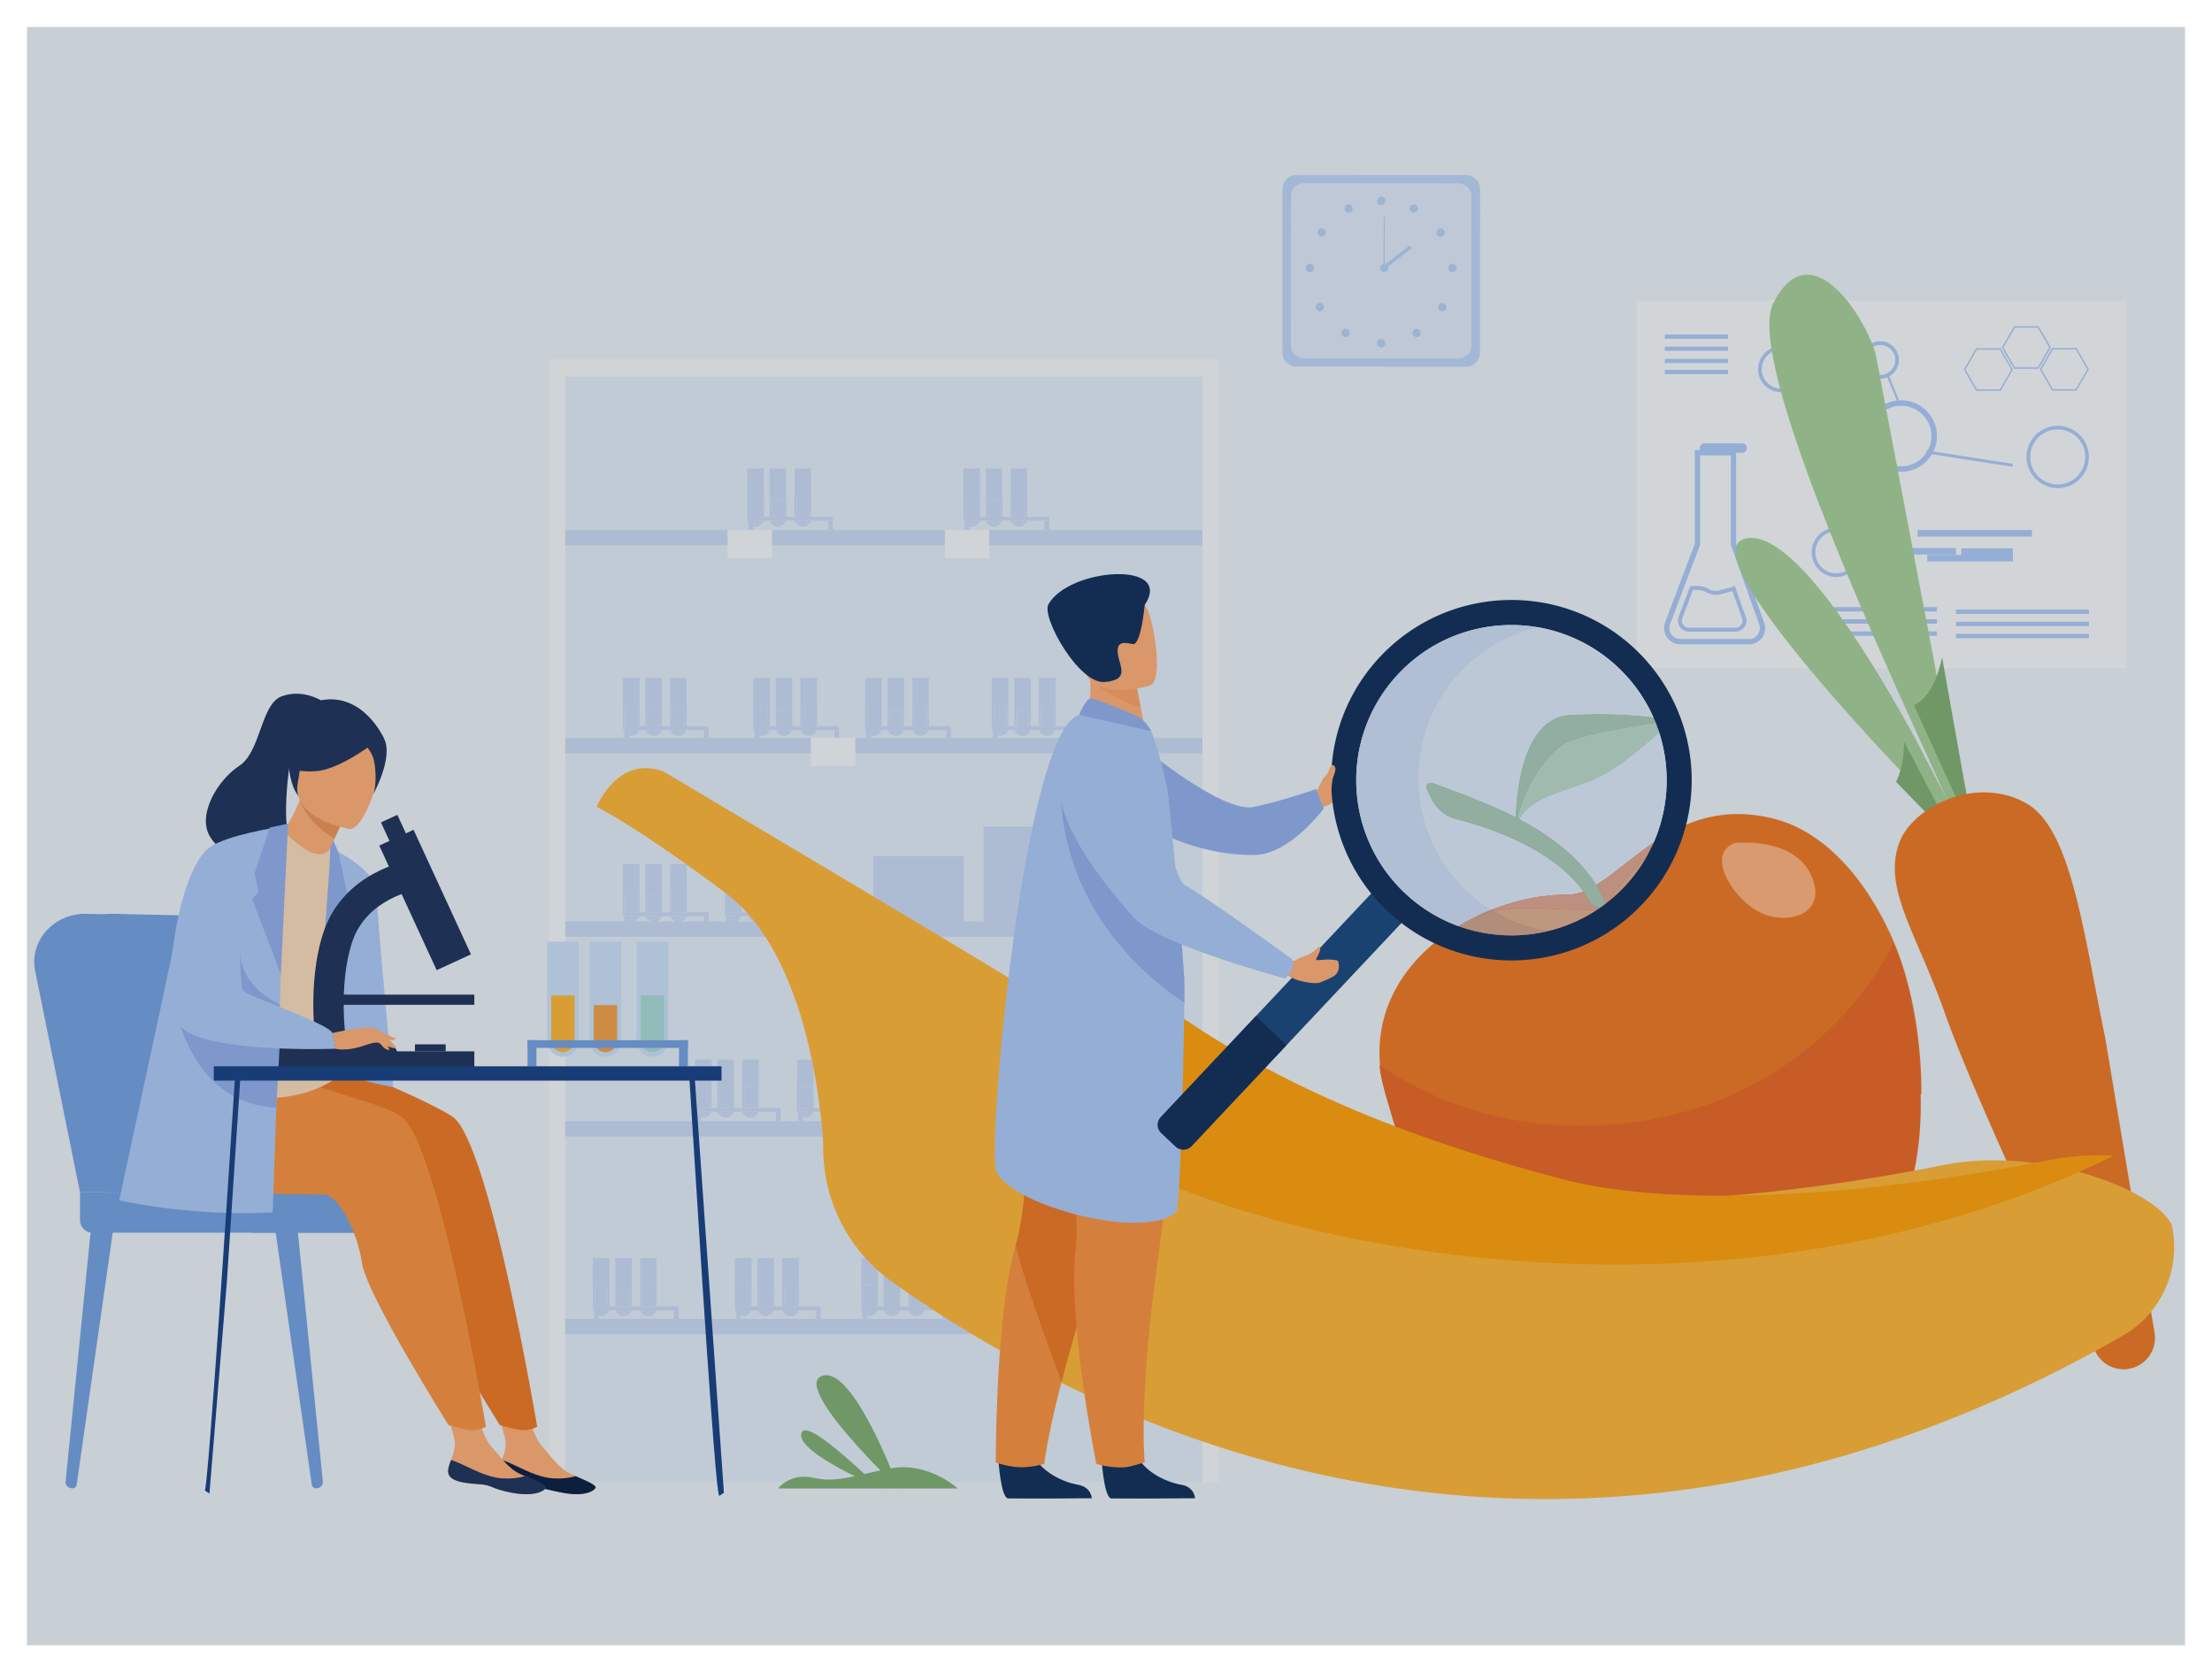 <svg xmlns="http://www.w3.org/2000/svg" xmlns:xlink="http://www.w3.org/1999/xlink" width="820" height="620" viewBox="0 0 216.958 164.042" xmlns:v="https://vecta.io/nano"><style><![CDATA[.B{fill:#ffb27d}.C{fill:#95b3ef}.D{fill:#afcdfb}.E{fill:#82b378}.F{fill:#163560}.G{fill:#233862}.H{fill:#ed7d2b}.I{fill:#f99746}.J{fill:#cde3fd}]]></style><path d="M2.646 2.646h211.667v158.75H2.646z" fill="#ebf3fa"/><g transform="matrix(1.143 0 0 1.143 348.732 -118.781)"><path d="M-122.591 161.257h-42.095v-31.548h42.095v31.548" fill="#f7fafd"/><g class="D"><path d="M-159.216 143.004v7.672l-2.578 6.824c-.109.29-.07.603.105.858a.92.92 0 0 0 .766.402h5.902a.92.92 0 0 0 .76-.394c.176-.25.219-.56.117-.848l-2.434-6.843v-7.669zm4.195 16.21h-5.902a1.39 1.39 0 0 1-1.297-1.876l2.549-6.746v-8.044h3.549v8.046l2.406 6.769a1.37 1.37 0 0 1-1.306 1.851m-4.806-4.656l-.911 2.41c-.071.19-.047.395.069.563a.6.6 0 0 0 .501.263h3.976a.6.6 0 0 0 .574-.814l-.827-2.329-.021.005-.556.146c-.56.162-1.042.302-1.656-.054-.343-.199-.797-.217-1.149-.19zm3.636 3.577h-3.976a.95.95 0 0 1-.889-1.287l.985-2.609.106-.011c.412-.044 1.001-.04 1.46.225.486.282.846.178 1.389.021l.575-.152a.43.43 0 0 0 .115-.042l.177-.1.954 2.684a.94.94 0 0 1-.896 1.269"/><path d="M-155.594 142.776h-3.257c-.223 0-.405-.181-.405-.403s.181-.403.405-.403h3.257c.222 0 .403.181.403.403s-.181.403-.403.403m24.853 7.197h-9.806v-.562h9.806v.562m-6.52 1.536h-3.773v-.561h3.773v.561m4.89.03h-4.422v-.561h4.422v.561m0 .567h-7.351v-.564h7.351v.564m-9.587-13.358a2.6 2.6 0 0 0-2.595 2.596 2.6 2.6 0 0 0 2.595 2.596 2.6 2.6 0 0 0 2.595-2.596 2.6 2.6 0 0 0-2.595-2.596zm0 5.663c-1.692 0-3.069-1.376-3.069-3.068s1.377-3.068 3.069-3.068a3.07 3.07 0 0 1 3.067 3.068 3.07 3.07 0 0 1-3.067 3.068m-10.313-10.457c-.913 0-1.655.742-1.655 1.655s.742 1.655 1.655 1.655a1.66 1.66 0 0 0 1.656-1.655c0-.913-.742-1.655-1.656-1.655zm0 3.625c-1.086 0-1.97-.884-1.97-1.97s.884-1.97 1.97-1.97a1.97 1.97 0 1 1 0 3.94m8.512-4.054c-.711 0-1.291.579-1.291 1.291s.58 1.291 1.291 1.291 1.293-.579 1.293-1.291-.58-1.291-1.293-1.291zm0 2.898a1.61 1.61 0 0 1-1.606-1.607 1.61 1.61 0 0 1 1.606-1.607 1.61 1.61 0 0 1 1.607 1.607 1.61 1.61 0 0 1-1.607 1.607m15.233 4.354c-1.301 0-2.359 1.059-2.359 2.36s1.058 2.36 2.359 2.36 2.359-1.059 2.359-2.36-1.058-2.36-2.359-2.36zm0 5.035a2.68 2.68 0 0 1-2.675-2.675 2.68 2.68 0 0 1 2.675-2.675 2.68 2.68 0 0 1 2.675 2.675 2.68 2.68 0 0 1-2.675 2.675m-19 3.711c-.992 0-1.801.808-1.801 1.8s.809 1.8 1.801 1.8 1.799-.808 1.799-1.8a1.8 1.8 0 0 0-1.799-1.8zm0 3.916a2.12 2.12 0 0 1-2.115-2.115 2.12 2.12 0 0 1 2.115-2.115 2.12 2.12 0 0 1 2.115 2.115 2.12 2.12 0 0 1-2.115 2.115"/><path d="M-143.911 139.796l-6.1-3.65.13-.217 6.1 3.65-.13.217m-3.199 10.255l-.22-.122 3.329-5.984.22.122-3.329 5.984m14.701-6.07l-7.409-1.153.038-.248 7.409 1.153-.038.248"/><path d="M-142.325 138.325l-.884-2.181.173-.07.884 2.181-.173.07m3.434 19.788h-11.415v.377h11.415v-.377m0-1.044h-11.415v.377h11.415v-.377m0-1.044h-11.415v.376h11.415v-.376m13.04 2.298h-11.396v.376h11.396v-.376"/><path d="M-125.851 157.281h-11.396v.376h11.396v-.376m0-1.042h-11.396v.376h11.396v-.376m-6.348-20.793h1.964l.982-1.701-.982-1.701h-1.964l-.984 1.701zm2.036.122h-2.106l-1.054-1.823 1.054-1.823h2.106l1.052 1.823-1.052 1.823"/><path d="M-135.458 137.337h1.965l.982-1.701-.982-1.701h-1.965l-.983 1.701zm2.034.122h-2.105l-1.053-1.824 1.053-1.824h2.105l1.053 1.824-1.053 1.824m4.485-.139h1.965l.982-1.702-.982-1.702h-1.965l-.984 1.702zm2.035.122h-2.106l-1.053-1.824 1.053-1.824h2.106l1.053 1.824-1.053 1.824m-29.917-4.445h-5.421v-.362h5.421v.362m0 1.033h-5.421v-.362h5.421v.362m0 1.049h-5.421v-.36h5.421v.36m0 .952h-5.421v-.362h5.421v.362"/></g><path d="M-201.919 231.097h-54.684v-46.779h41.309v1.213h3.789v-1.213h9.586v15.824h-6.87v-.805-.332h-.4-1.483v-4.153h-1.424v4.153h-.701v-4.153h-1.424v4.153h-.5v-4.153h-1.424v4.284a.69.69 0 0 0 .108.372v.633h-13.314v-.805-.332h-.4-1.482v-4.153h-1.424v4.153h-.702v-4.153h-1.424v4.153h-.499v-4.153h-1.424v4.284c0 .137.04.265.108.372v.633h-1.511v-.805-.332h-.4-1.482v-4.153h-1.424v4.153h-.702v-4.153h-1.424v4.153h-.5v-4.153h-1.424v4.284c0 .137.04.265.108.372v.633h-11.242v1.318h54.684v15.652h-21.919v-.74-.332h-.4-1.482v-4.153h-1.424v4.153h-.702v-4.153h-1.424v4.153h-.5v-4.153h-1.424v4.284c0 .137.04.264.108.372v.569h-3.587v-.74-.332h-.4-1.482v-4.153h-1.424v4.153h-.702v-4.153h-1.424v4.153h-.5v-4.153h-1.424v4.284c0 .137.04.264.108.372v.569h-4.948v-.74-.332h-.4-1.482v-4.153h-1.424v4.153h-.702v-4.153h-1.424v4.153h-.5v-4.153h-1.424v4.284c0 .137.04.264.108.372v.569h-2.482v1.318h54.684v12.666m-22.32-13.984h-6.448v-.271a.69.69 0 0 0 .188.026h.032c.315 0 .58-.209.667-.495h.558c.086.287.352.495.667.495h.031c.315 0 .581-.209.667-.495h.761c.086.287.352.495.667.495h.032c.315 0 .58-.209.667-.495h1.512v.74m-10.836 0h-6.448v-.271a.69.69 0 0 0 .188.026h.032c.315 0 .581-.209.667-.495h.559c.086.287.352.495.667.495h.031c.315 0 .581-.209.667-.495h.761c.086.287.352.495.667.495h.032c.315 0 .58-.209.667-.495h1.512v.74m-12.197 0h-6.448v-.271a.69.69 0 0 0 .188.026h.031c.315 0 .581-.209.667-.495h.558c.086.287.352.495.667.495h.032c.315 0 .58-.209.667-.495h.761c.086.287.352.495.667.495h.032c.315 0 .58-.209.667-.495h1.512v.74m38.084-16.971h-6.448v-.335c.06.017.122.026.187.026h.032c.315 0 .58-.209.667-.495h.559c.086.287.352.495.667.495h.032c.314 0 .58-.209.666-.495h.762c.086.287.352.495.666.495h.032c.315 0 .581-.209.667-.495h1.512v.805m-20.563 0h-6.448v-.335a.69.69 0 0 0 .188.026h.032c.315 0 .581-.209.667-.495h.558c.086.287.352.495.667.495h.032c.315 0 .581-.209.667-.495h.761c.086.287.352.495.667.495h.031c.315 0 .581-.209.667-.495h1.512v.805m-8.76 0h-6.448v-.335a.69.69 0 0 0 .188.026h.031c.315 0 .581-.209.667-.495h.559c.086.287.352.495.667.495h.031c.315 0 .581-.209.667-.495h.761c.086.287.352.495.667.495h.032c.315 0 .58-.209.667-.495h1.512v.805m36.593-17.141h-12.243v-8.151h-6.546v8.151h-1.689v-5.617h-7.756v5.617h-5.374v-.449-.332h-.4-1.482v-4.155h-1.424v4.155h-.702v-4.155h-1.424v4.155h-.5v-4.155h-1.424v4.286c0 .137.04.264.108.372v.278h-1.511v-.449-.332h-.4-1.482v-4.155h-1.424v4.155h-.702v-4.155h-1.424v4.155h-.5v-4.155h-1.424v4.286c0 .137.04.264.108.372v.278h-5.066v-14.436h21.092v1.093h3.789v-1.093h29.803v14.436m-34.009 0h-1.929a.7.7 0 0 0 .417-.449h1.512v.449m-2.46 0h-1.596a.7.7 0 0 0 .417-.449h.761a.7.7 0 0 0 .417.449m-2.126 0h-1.393a.7.7 0 0 0 .417-.449h.558a.7.7 0 0 0 .417.449m-4.174 0h-1.929a.7.7 0 0 0 .417-.449h1.512v.449m-2.46 0h-1.596a.7.7 0 0 0 .417-.449h.761a.7.7 0 0 0 .417.449m-2.126 0h-1.393a.7.7 0 0 0 .417-.449h.558a.7.7 0 0 0 .418.449m47.355-15.753h-10.719v-.674-.332h-.401-1.483v-4.153h-1.423v4.153h-.702v-4.153h-1.424v4.153h-.5v-4.153h-1.424v4.284c0 .138.04.265.108.372v.502h-3.621v-.674-.332h-.4-1.482v-4.153h-1.424v4.153h-.702v-4.153h-1.424v4.153h-.5v-4.153h-1.424v4.284a.69.69 0 0 0 .108.372v.502h-2.346v-.674-.332h-.4-1.482v-4.153h-1.424v4.153h-.702v-4.153h-1.424v4.153h-.5v-4.153h-1.424v4.284a.69.69 0 0 0 .108.372v.502h-3.936v-.674-.332h-.4-1.482v-4.153h-1.424v4.153h-.702v-4.153h-1.424v4.153h-.5v-4.153h-1.424v4.284a.69.69 0 0 0 .108.372v.502h-5.066v-31.003h54.684v13.166h-13.157v-.805-.332h-.401-1.482v-4.155h-1.424v4.155h-.702v-4.155h-1.424v4.155h-.499v-4.155h-1.424v4.286c0 .137.04.264.108.372v.633h-11.292v-.805-.332h-.4-1.482v-4.155h-1.424v4.155h-.702v-4.155h-1.424v4.155h-.5v-4.155h-1.424v4.286c0 .137.04.264.108.372v.633h-15.737v1.317h13.947v1.093h3.789v-1.093h14.847v1.093h3.788v-1.093h18.311v16.52m-11.12 0h-6.448v-.204a.69.69 0 0 0 .187.026h.032c.315 0 .581-.209.667-.495h.559c.086.287.352.495.667.495h.032c.315 0 .58-.209.667-.495h.761c.086.287.352.495.667.495h.03c.315 0 .581-.209.667-.495h1.512v.674m-10.87 0h-6.448v-.204a.69.69 0 0 0 .188.026h.032c.315 0 .581-.209.667-.495h.559c.086.287.352.495.667.495h.031c.315 0 .581-.209.667-.495h.761c.086.287.352.495.667.495h.032c.315 0 .581-.209.667-.495h1.512v.674m-9.595 0h-6.448v-.204a.69.69 0 0 0 .188.026h.032c.315 0 .581-.209.667-.495h.559c.086.287.352.495.667.495h.032c.315 0 .581-.209.667-.495h.761c.086.287.352.495.667.495h.031c.315 0 .581-.209.667-.495h1.512v.674m-11.185 0h-6.448v-.204a.69.69 0 0 0 .188.026h.032c.315 0 .581-.209.667-.495h.558c.086.287.352.495.667.495h.031c.315 0 .581-.209.667-.495h.761c.086.287.352.495.667.495h.032c.315 0 .581-.209.667-.495h1.512v.674m29.211-17.837h-6.448v-.335a.69.69 0 0 0 .188.026h.031c.315 0 .581-.209.667-.495h.559c.086.287.352.495.666.495h.032c.315 0 .581-.209.667-.495h.761c.087.287.352.495.667.495h.032c.315 0 .58-.209.667-.495h1.511v.805m-18.54 0h-6.448v-.335a.69.69 0 0 0 .188.026h.032c.315 0 .581-.209.667-.495h.558c.086.287.352.495.667.495h.032c.315 0 .581-.209.667-.495h.761c.086.287.352.495.667.495h.031c.315 0 .581-.209.667-.495h1.512v.805" fill="#e3eefb"/><path d="M-201.919 168.566h-29.803v-1.317h-1.381 2.346v.132h.4v-.132h6.448v.132h.4v-.132h3.621v.132h.401v-.132h6.448v.132h.401v-.132h10.719v1.317m-33.592 0h-21.092v-1.317h5.066v.132h.4v-.132h6.448v.132h.4v-.132h3.936v.132h.4v-.132h6.448-2.007v1.317m33.593 15.753h-9.586v-1.196h-3.789v1.196h-41.309v-1.317h5.066v.356h.4v-.335a.69.69 0 0 0 .188.026h.032a.7.7 0 0 0 .249-.046h1.393c.077.029.161.046.249.046h.031a.7.7 0 0 0 .249-.046h1.596a.71.71 0 0 0 .249.046h.032a.7.7 0 0 0 .249-.046h1.929v.356h.4v-.356h1.511v.356h.4v-.335a.69.69 0 0 0 .188.026h.032a.7.7 0 0 0 .249-.046h1.393a.71.71 0 0 0 .25.046h.031a.7.7 0 0 0 .249-.046h1.596a.71.71 0 0 0 .249.046h.032a.7.7 0 0 0 .249-.046h1.929v.356h.4v-.356h5.374v.038h7.756v-.038h1.689v.038h6.546v-.038h12.243v1.317" fill="#cbddf8"/><g fill="#f5f9fd"><path d="M-201.919 136.245h-54.684v-1.503h55.058-.375v1.503"/><path d="M-256.603 231.097h-1.409v-96.355h1.409v1.503 31.003 1.317 62.531m56.094.001h-1.41v-96.355h1.41v96.355"/></g><g fill="#cbddf8"><path d="M-201.919 150.728h0-18.311v-1.317h-3.788v1.317h-14.847v-1.317h-3.789v1.317h-13.947v-1.317h15.737.4 6.448.4 11.291.4 6.448.401 13.157v1.317m0 50.733h0-54.684v-1.318h11.242.401 6.448.4 1.511.4 6.448.4 13.314.401 6.448.4 6.87v1.318m.001 16.97h0-54.684v-1.318h2.482v.064h.4v-.064h6.448v.064h.4v-.064h4.948v.064h.4v-.064h6.448v.064h.4v-.064h3.587v.064h.4v-.064h6.448v.064h.4v-.064h21.919v1.318m-38.31-35.383h-.031a.7.7 0 0 1-.667-.495h.202a.52.52 0 0 0 .469.298h.023a.52.52 0 0 0 .469-.298h.202a.7.7 0 0 1-.417.449.71.71 0 0 1-.249.046m.696-.827h-.183v-1.406h-1.058v1.406h-.183v-4.155h1.424v4.155"/><use xlink:href="#B"/><path d="M-238.106 183.048h-.032a.7.7 0 0 1-.667-.495h.202c.083.176.261.298.469.298h.023c.207 0 .386-.122.468-.298h.202a.7.7 0 0 1-.417.449c-.077.029-.162.046-.249.046m.696-.827h-.183v-1.831h-1.058v1.831h-.183v-4.155h1.424v4.155"/><path d="M-238.11 182.85h-.023a.52.52 0 0 1-.469-.298h.96c-.083.176-.261.298-.468.298m.517-.63h-1.058v-1.831h1.058v1.831m-4.563.828h-.032a.69.69 0 0 1-.188-.026v-.209a.52.52 0 0 0 .192.037h.023a.52.52 0 0 0 .469-.298h.202a.7.7 0 0 1-.417.449.71.71 0 0 1-.249.046m-.62-.324a.7.7 0 0 1-.108-.372v-4.286h1.424v4.155h-.183v-1.831h-1.058v1.831h-.075v.503"/><use xlink:href="#C"/><path d="M-242.376 183.357h-.4v-1.137h.4-.4v.332h.4v.805m6.849 0h-.4v-.805h.4v.805"/><use xlink:href="#D"/><path d="M-213.494 199.833h-.032c-.315 0-.581-.209-.667-.495h.202a.52.52 0 0 0 .468.298h.024c.208 0 .386-.122.468-.298h.202c-.086.287-.352.495-.666.495m.696-.827h-.184v-1.405h-1.058v1.405h-.183v-4.153h1.424v4.153"/><path d="M-213.498 199.636h-.024a.52.52 0 0 1-.468-.298h.96c-.082.176-.261.298-.468.298m.517-.63h-1.058v-1.405h1.058v1.405m1.613.827h-.032c-.314 0-.58-.209-.666-.495h.202c.082.176.261.298.468.298h.024a.52.52 0 0 0 .468-.298h.202c-.086.287-.352.495-.667.495m.696-.827h-.183v-1.83h-1.058v1.83h-.184v-4.153h1.424v4.153"/><path d="M-211.372 199.636h-.024c-.208 0-.386-.122-.468-.298h.961a.52.52 0 0 1-.468.298m.517-.63h-1.058v-1.83h1.058v1.83m-4.564.827h-.032a.68.68 0 0 1-.187-.026v-.209a.51.51 0 0 0 .192.037h.024a.52.52 0 0 0 .468-.298h.202c-.087.287-.352.495-.667.495m-.62-.324a.69.69 0 0 1-.108-.372v-4.284h1.424v4.153h-.183v-1.83h-1.059v1.83h-.075v.503"/><path d="M-215.421 199.636h-.024c-.068 0-.133-.013-.192-.037v-.261h.684a.52.52 0 0 1-.468.298m.517-.63h-.732-.326v-1.83h1.059v1.83"/><path d="M-215.637 200.142h-.401v-1.137h.401-.401v.332h.401v.805m6.448 0h.4v-.805h-.4z"/><path d="M-208.789 199.338h0-7.248v-.332h.401.732.183.5.183 1.058.184.701.184 1.058.183 1.483.4v.332m-40.206-16.29h-.031a.7.7 0 0 1-.667-.495h.202a.52.52 0 0 0 .469.298h.023c.207 0 .386-.122.468-.298h.202a.7.7 0 0 1-.417.449.71.71 0 0 1-.249.046m.696-.827h-.183v-1.406h-1.058v1.406h-.183v-4.155h1.424v4.155"/><path d="M-248.997 182.85h-.023a.52.52 0 0 1-.469-.298h.96c-.083.176-.261.298-.468.298m.517-.63h-1.058v-1.406h1.058v1.406m1.613.828h-.032a.7.7 0 0 1-.667-.495h.202a.52.52 0 0 0 .469.298h.023a.52.52 0 0 0 .469-.298h.202a.7.7 0 0 1-.417.449.71.71 0 0 1-.249.046m.696-.827h-.183v-1.831h-1.058v1.831h-.183v-4.155h1.424v4.155"/><use xlink:href="#E"/><path d="M-250.917 183.048h-.032a.69.69 0 0 1-.188-.026v-.209c.059.024.124.037.192.037h.023c.207 0 .386-.122.469-.298h.202a.7.7 0 0 1-.417.449c-.077.029-.162.046-.249.046m-.62-.324c-.068-.108-.108-.236-.108-.372v-4.286h1.424v4.155h-.183v-1.831h-1.058v1.831h-.075v.503"/><use xlink:href="#C" x="-8.761"/><path d="M-251.136 183.357h-.4v-1.137h.4-.4v.332h.4v.805m6.848 0h-.4v-.805h.4v.805"/><use xlink:href="#D" x="-8.761"/><use xlink:href="#F"/><use xlink:href="#G"/><use xlink:href="#H"/><use xlink:href="#I"/><path d="M-235.981 199.833h-.032c-.065 0-.128-.009-.188-.026v-.209a.52.52 0 0 0 .192.037h.023c.207 0 .386-.122.469-.298h.202c-.086.287-.352.495-.667.495m-.62-.324c-.068-.107-.108-.236-.108-.372v-4.284h1.424v4.153h-.183v-1.83h-1.058v1.83h-.075v.503"/><path d="M-235.985 199.636h-.023a.52.52 0 0 1-.192-.037v-.261h.684c-.083.176-.261.298-.469.298m.517-.63h-.733-.325v-1.83h1.058v1.83"/><path d="M-236.2 200.142h-.4v-1.137h.4-.4v.332h.4v.805m6.448 0h.4v-.805h-.4z"/><path d="M-229.352 199.338h0-7.249v-.332h.4.733.183.499.183 1.058.183.702.183 1.058.183 1.482.4v.332"/><use xlink:href="#J"/><use xlink:href="#G" x="-8.76"/><path d="M-240.691 199.833h-.032c-.315 0-.581-.209-.667-.495h.202c.083.176.261.298.468.298h.024c.207 0 .386-.122.468-.298h.202c-.086.287-.352.495-.667.495m.696-.827h-.183v-1.83h-1.058v1.83h-.183v-4.153h1.424v4.153"/><path d="M-240.695 199.636h-.024c-.207 0-.386-.122-.468-.298h.961c-.083.176-.261.298-.468.298m.517-.63h-1.058v-1.83h1.058v1.83m-4.564.827h-.031a.69.69 0 0 1-.188-.026v-.209a.51.51 0 0 0 .192.037h.023a.52.52 0 0 0 .469-.298h.202c-.086.287-.352.495-.667.495m-.62-.324c-.068-.107-.108-.236-.108-.372v-4.284h1.424v4.153h-.183v-1.83h-1.058v1.83h-.075v.503"/><path d="M-244.745 199.636h-.023c-.068 0-.133-.013-.192-.037v-.261h.684c-.083.176-.261.298-.469.298m.517-.63h-.733-.325v-1.83h1.058v1.83"/><path d="M-244.96 200.142h-.401v-1.137h.401-.401v.332h.401v.805m6.448 0h.4v-.805h-.4z"/><path d="M-238.112 199.338h0-7.249v-.332h.401.733.183.5.183 1.058.183.702.183 1.058.183 1.482.4v.332m-1.268 17.53h-.031c-.315 0-.581-.209-.667-.495h.202a.52.52 0 0 0 .469.298h.023a.52.52 0 0 0 .469-.298h.202c-.086.287-.352.495-.667.495m.696-.827h-.183v-1.406h-1.058v1.406h-.183v-4.153h1.424v4.153"/><use xlink:href="#B" x="0.853" y="33.821"/><use xlink:href="#K"/><path d="M-237.258 216.671h-.023c-.207 0-.386-.122-.469-.298h.961c-.083.176-.261.298-.469.298m.518-.63h-1.058v-1.831h1.058v1.831"/><use xlink:href="#L"/><use xlink:href="#M"/><path d="M-241.523 217.177h-.4v-1.137h.4-.4v.332h.4v.261.544m6.848 0h-.4v-.805h.4v.805"/><use xlink:href="#D" x="0.852" y="33.821"/><path d="M-228.544 216.868h-.031c-.315 0-.581-.209-.667-.495h.202c.083.176.261.298.468.298h.023c.207 0 .386-.122.469-.298h.202c-.086.287-.352.495-.667.495m.696-.827h-.183v-1.406h-1.058v1.406h-.183v-4.153h1.424v4.153"/><path d="M-228.548 216.671h-.023c-.207 0-.386-.122-.468-.298h.96c-.083.176-.261.298-.469.298m.517-.63h-1.058v-1.406h1.058v1.406"/><use xlink:href="#K" x="10.836"/><use xlink:href="#N"/><use xlink:href="#L" x="10.836"/><use xlink:href="#M" x="10.836"/><path d="M-230.687 217.177h-.4v-1.137h.4-.4v.332h.4v.261.544m6.848 0h-.4v-.805h.4v.805"/><use xlink:href="#D" x="11.688" y="33.821"/><path d="M-251.577 216.868h-.032c-.315 0-.58-.209-.667-.495h.202c.083.176.261.298.469.298h.023c.207 0 .386-.122.469-.298h.202c-.086.287-.352.495-.667.495m.696-.827h-.183v-1.406h-1.058v1.406h-.183v-4.153h1.424v4.153"/><path d="M-251.581 216.671h-.023c-.207 0-.386-.122-.469-.298h.96c-.083.176-.261.298-.469.298m.517-.63h-1.058v-1.406h1.058v1.406"/><use xlink:href="#K" x="-12.197"/><use xlink:href="#N" x="-23.033"/><path d="M-253.501 216.868h-.031c-.065 0-.128-.009-.188-.026v-.209c.059.024.124.037.192.037h.023c.207 0 .386-.122.469-.298h.202c-.086.287-.352.495-.667.495m-.62-.324c-.068-.108-.108-.236-.108-.372v-4.284h1.424v4.154h-.183v-1.831h-1.058v1.831h-.075v.503"/><use xlink:href="#M" x="-12.197"/><path d="M-253.721 217.177h-.4v-1.137h.4-.4v.332h.4v.261.544m6.849 0h-.4v-.805h.4v.805"/><use xlink:href="#D" x="-11.345" y="33.821"/><use xlink:href="#J" x="-6.176" y="-32.763"/><use xlink:href="#G" x="-14.936" y="-32.763"/><use xlink:href="#O"/><use xlink:href="#I" x="-14.936" y="-32.763"/><use xlink:href="#P"/><use xlink:href="#Q"/><path d="M-251.136 167.381h-.4v-1.138h.4-.4v.332h.4v.262.544m6.848 0h-.4v-.806h.4v.806"/><use xlink:href="#D" x="-8.761" y="-15.977"/><use xlink:href="#F" x="-3.751" y="-32.763"/><use xlink:href="#G" x="-3.751" y="-32.763"/><use xlink:href="#H" x="-3.751" y="-32.763"/><use xlink:href="#I" x="-3.751" y="-32.763"/><use xlink:href="#P" x="11.185"/><use xlink:href="#Q" x="11.185"/><path d="M-239.952 167.381h-.4v-1.138h.4-.4v.332h.4v.262.544m6.449-.132h.4v-.673h-.4z"/><use xlink:href="#D" x="2.424" y="-15.977"/><path d="M-238.322 149.102h-.032c-.315 0-.581-.209-.667-.495h.202c.083.176.261.298.469.298h.023c.207 0 .386-.122.469-.298h.202c-.086.287-.352.495-.667.495m.696-.827h-.183v-1.406h-1.058v1.406h-.183v-4.155h1.424v4.155"/><use xlink:href="#B" x="1.911" y="-33.946"/><path d="M-236.196 149.102h-.031c-.315 0-.581-.209-.667-.495h.202c.083.176.261.298.469.298h.023c.207 0 .386-.122.469-.298h.202c-.086.287-.352.495-.667.495m.696-.827h-.183v-1.831h-1.058v1.831h-.183v-4.155h1.424v4.155"/><use xlink:href="#E" x="10.671" y="-33.946"/><path d="M-240.245 149.102h-.032a.69.69 0 0 1-.188-.026v-.209a.52.52 0 0 0 .192.037h.023c.207 0 .386-.122.469-.298h.202c-.086.287-.352.495-.667.495m-.62-.324c-.068-.108-.108-.236-.108-.372v-4.286h1.424v4.155h-.183v-1.831h-1.058v1.831h-.075v.503"/><use xlink:href="#M" x="1.058" y="-67.767"/><path d="M-240.465 149.411h-.4v-1.137h.4-.4v.332h.4v.805m6.448 0h.4v-.805h-.4z"/><use xlink:href="#D" x="1.911" y="-33.946"/><path d="M-219.781 149.102h-.032c-.314 0-.58-.209-.666-.495h.202c.082.176.261.298.468.298h.024a.52.52 0 0 0 .468-.298h.202c-.086.287-.352.495-.667.495m.696-.827h-.183v-1.406h-1.058v1.406h-.184v-4.155h1.424v4.155"/><path d="M-219.785 148.904h-.024c-.208 0-.386-.122-.468-.298h.96a.52.52 0 0 1-.468.298m.517-.63h-1.058v-1.406h1.058v1.406m1.613.828h-.032c-.315 0-.58-.209-.667-.495h.203c.082.176.261.298.468.298h.023a.52.52 0 0 0 .47-.298h.202c-.087.287-.352.495-.667.495m.696-.827h-.183v-1.831h-1.059v1.831h-.183v-4.155h1.424v4.155"/><path d="M-217.659 148.904h-.023c-.208 0-.386-.122-.468-.298h.961a.52.52 0 0 1-.47.298m.518-.63h-1.059v-1.831h1.059v1.831m-4.564.828h-.031a.69.69 0 0 1-.188-.026v-.209a.51.51 0 0 0 .192.037h.023a.52.52 0 0 0 .469-.298h.203c-.087.287-.353.495-.667.495m-.62-.324a.7.7 0 0 1-.108-.372v-4.286h1.424v4.155h-.183v-1.831h-1.058v1.831h-.075v.503"/><use xlink:href="#M" x="19.599" y="-67.767"/><path d="M-221.924 149.411h-.4v-1.137h.4-.4v.332h.4v.805m6.447 0h.401v-.805h-.401z"/><path d="M-215.076 148.606h0-7.249v-.332h.4.733.183.499.184 1.058.183.702.183 1.059.183 1.482.401v.332"/><use xlink:href="#J" x="14.604" y="-32.763"/><use xlink:href="#G" x="5.844" y="-32.763"/><use xlink:href="#O" x="20.78"/><use xlink:href="#I" x="5.844" y="-32.763"/><use xlink:href="#P" x="20.78"/><use xlink:href="#Q" x="20.78"/><path d="M-230.357 167.381h-.4v-1.138h.4-.4v.332h.4v.262.544m6.849 0h-.4v-.806h.4v.806"/><use xlink:href="#D" x="12.019" y="-15.977"/><path d="M-217.343 167.07h-.032c-.315 0-.581-.209-.667-.495h.202a.52.52 0 0 0 .468.298h.024c.208 0 .386-.122.468-.298h.203c-.087.287-.352.495-.667.495m.696-.827h-.183v-1.405h-1.059v1.405h-.183v-4.153h1.424v4.153"/><path d="M-217.348 166.873h-.024a.52.52 0 0 1-.468-.298h.96c-.082.176-.261.298-.468.298m.518-.63h-1.059v-1.405h1.059v1.405m1.612.827h-.03c-.315 0-.581-.209-.667-.495h.202a.52.52 0 0 0 .468.298h.024c.208 0 .386-.122.468-.298h.202c-.086.287-.352.495-.667.495m.696-.827h-.183v-1.83h-1.058v1.83h-.183v-4.153h1.423v4.153"/><path d="M-215.222 166.873h-.024a.52.52 0 0 1-.468-.298h.96c-.082.176-.261.298-.468.298m.517-.63h-1.058v-1.83h1.058v1.83m-4.563.827h-.032a.69.69 0 0 1-.187-.026v-.208a.51.51 0 0 0 .192.036h.024a.52.52 0 0 0 .468-.298h.202c-.086.287-.352.495-.667.495m-.62-.324c-.069-.107-.108-.235-.108-.372v-4.284h1.424v4.153h-.183v-1.83h-1.058v1.83h-.076v.503"/><path d="M-219.271 166.873h-.024c-.068 0-.133-.012-.192-.036v-.262h.684a.52.52 0 0 1-.468.298m.517-.63h-.733-.325v-1.83h1.058v1.83"/><path d="M-219.487 167.381h-.401v-1.138h.401-.401v.332h.401v.262.544m6.849 0h-.401v-.806h.401v.806"/><path d="M-212.638 166.575h0-7.249v-.332h.401.733.183.5.183 1.059.183.702.183 1.058.183 1.483.401v.332m-9.762 16.465h-7.756v-5.656h7.756v5.656m8.235 0h-6.546v-8.19h6.546v8.19"/></g><path d="M-238.867 151.821h-3.789v-2.41h3.789v2.41m18.636 0h-3.788v-2.41h3.788v2.41m-11.491 17.837h-3.789v-2.41h3.789v2.41m20.217 15.874h-3.789v-2.41h3.789v2.41" fill="#f5f9fd"/><g fill="#a8d29f"><path d="M-141.521 164.849l4.403 9.683.781 1.864-.679-3.854v-.003l-2.106-11.799-5.033-26.475c-1.009-3.369-5.659-10.539-8.787-4.3-2.034 4.054 5.811 22.44 11.421 34.884"/><path d="M-141.564 170.553l4.451 4.594.775.778-1.334-2.732-3.187-6.084c-4.225-7.7-10.446-17.57-14.305-17-4.403.65 6.615 13.071 13.6 20.443"/></g><path d="M-140.856 164.457l4.416 9.716c.071-.583.102-1.259.102-1.997v-.003l-2.112-11.839c-.325 1.616-1.003 3.405-2.406 4.124m-1.543 6.564l4.432 4.575c-.087-.522-.289-1.199-.556-1.946l-3.174-6.058c-.029.981-.169 2.442-.702 3.429" class="E"/><path d="M-138.201 190.896c2.574 7.291 9.97 22.909 12.899 29.015.661 1.378 2.334 1.928 3.687 1.214 1.012-.536 1.577-1.652 1.404-2.786l-4.242-25.352c-1.827-8.815-2.867-17.711-6.614-20.026-1.031-.637-2.145-.932-3.233-1.012a7.97 7.97 0 0 0-1.629.048 9.08 9.08 0 0 0-.379.058 8.7 8.7 0 0 0-.93.221 6 6 0 0 0-.352.112c-.404.137-.794.302-1.165.49-1.577.802-2.849 2.009-3.345 3.313-1.497 3.92 1.453 7.772 3.9 14.705m-34.612 18.127c1.955.448 4.046.685 6.234.683 8.294-.008 17.929-3.45 26.348-11.916 0 0 .212-6.922-2.329-12.957h-.004c-1.764-4.186-5.249-9.471-10.56-10.705-3.424-.795-6.13-.099-8.392 1.093-3.85 2.021-6.418 5.472-9.043 5.459-2.586-.012-5.55.697-8.225 2.062a17.14 17.14 0 0 0-1.288.721l-.001.002a12.48 12.48 0 0 0-.516.327l-.011.008c-3.749 2.487-6.512 6.401-6.082 11.505.1 1.183.383 2.453.896 3.81 1.822 4.836 6.671 8.465 12.972 9.907" class="H"/><path d="M-156.237 176.267s4.98-.567 6.524 2.718-1.783 4.348-4.143 3.345-5.033-5.061-2.381-6.063" fill="#ffb583"/><path d="M-186.728 195.335c.1 1.184.509 2.413.896 3.81 2.733 9.865 8.511 15.058 13.265 17.406 5.255 2.594 16.171 2.704 20.917.969 7.787-2.847 11.632-10.191 11.357-19.702 0 0 .211-6.919-2.33-12.951h-.002s-6.406 14.528-24.87 15.616c-8.387.493-14.766-2.133-19.233-5.147" fill="#ea6c2d"/><path d="M-175.046 175.067c.716-2.746 3.903-3.027 6.727-4.24s6.732-5.102 6.732-5.102-3.904-.73-8.825-.428-4.634 9.77-4.634 9.77" fill="#a8d29f"/><path d="M-175.046 175.067c.309-2.948 2.568-6.692 4.634-7.542s8.825-1.8 8.825-1.8-3.904-.73-8.825-.428-4.634 9.77-4.634 9.77" class="E"/><path d="M-170.582 180.697c-2.586-.012-5.55.696-8.225 2.062 2.457-1.098 5.315-.956 7.614-.814 2.143.132 3.8.264 4.192-.607.87-1.939 5.289-5.947 5.459-6.099-3.849 2.02-6.416 5.471-9.041 5.458" fill="#ea6c2d"/><path d="M-180.611 183.809c.139-.078.31-.185.516-.327l-.516.327" fill="#95c38b"/><path d="M-167.332 181.491c-1.312-3.553-4.919-6.006-7.713-7.438-2.223-1.14-5.543-2.367-7.137-2.933a.4.4 0 0 0-.489.552l.421.849c.421.85 1.19 1.474 2.109 1.708 2.826.716 9.08 2.737 11.481 7.113.27.492 1.564.784 1.327.15" class="E"/><path d="M-164.764 232.241c14.07-1.227 28.117-5.826 41.835-13.69 2.287-1.312 3.802-3.55 4.253-6.037a8.83 8.83 0 0 0-.059-3.433c-1.038-2.382-7.4-5.23-14.094-5.546-1.84-.086-3.705.017-5.495.376-13.968 2.798-31.541 4.42-42.089 1.6-10.785-2.883-24.091-7.292-35.76-16.196l-.003-.002c-1.137-.855-31.99-19.181-31.99-19.181-3.942-1.449-5.736 3.041-5.736 3.041s3.307 1.579 11.07 7.394 8.371 21.614 8.372 21.619c-.087 4.537 2.023 8.973 5.892 11.733 5.97 4.261 14.778 9.565 25.843 13.433 12.449 4.352 25.222 5.998 37.962 4.89" fill="#ffb93e"/><path d="M-129.205 203.477c-13.947 2.794-31.493 4.413-42.024 1.598-10.769-2.878-24.055-7.281-35.707-16.172l-.003-.002c-.236-.141-9.495-5.565-11.02 5.506-1.491 10.834 52.226 29.388 94.243 8.696-1.838-.086-3.7.017-5.488.375" fill="#ffa412"/><path d="M-192.096 171.788l.45-.905c.177-.291.933-1.144 1.062-.951s.643 1.493.369 1.857.018.997-1.342 1.38l-.54-1.38" class="B"/><path d="M-207.214 167.907s6.964 5.813 9.679 5.275c2.123-.421 5.381-1.538 5.381-1.538l.651 1.667s-2.922 3.964-5.968 3.99c-4.763.041-8.281-2.062-8.281-2.062l-1.463-7.332" class="C"/><path d="M-219.426 229.218s.202 3.261.833 3.307c.085.007 3.2.007 3.2.007l3.977-.023s-.026-.959-1.189-1.161-3.108-1.02-3.813-2.556c-.742-1.616-3.009.427-3.009.427" class="F"/><path d="M-219.655 229.444s1.209.405 2.154.405c1.053 0 2.01-.287 2.01-.287s.227-2.202 1.48-7.052c.657-2.543 1.595-5.811 2.93-9.874 3.688-11.227 4.81-17.793 4.913-18.415.006-.033.008-.05.008-.05l-.012-.006-11.342-4.98s1.402 15.472-.387 21.411c-.251.83-.465 1.797-.649 2.845-1.13 6.45-1.104 16.001-1.104 16.001" class="I"/><path d="M-214.012 222.51c.657-2.543 1.595-5.811 2.93-9.874 3.688-11.227 4.81-17.793 4.913-18.415 0-.019-.003-.036-.004-.055l-11.342-4.98s1.402 15.472-.387 21.411c-.251.83 3.891 11.913 3.891 11.913" class="H"/><path d="M-210.566 229.218s.202 3.261.833 3.307a500.42 500.42 0 0 0 3.2.007l3.977-.023s-.026-.959-1.188-1.161-3.109-1.02-3.814-2.556c-.74-1.616-3.008.427-3.008.427" class="F"/><path d="M-204.136 189.551s.148 10.026-1.587 22.336-1.147 17.536-1.147 17.536-1.192.386-1.673.425c-1.226.099-2.482-.288-2.482-.288s-2.483-12.315-1.771-18.476-3.401-21.143-3.401-21.143l12.06-.391" class="I"/><path d="M-212.179 166.088l2.214 1.451 3.199-.596-.448-2.299-.034-.17-.307-1.533-2.988-1.318-1.114-.492c.003.017.086.915.097 1.046.21 2.328-.62 3.911-.62 3.911" class="B"/><path d="M-203.474 189.984c-.045 5.292-.398 17.673-.658 17.924-2.756 2.66-14.88-.729-15.523-3.66s2.442-37.585 7.15-38.969c.977-.287 6.2 1.402 6.2 1.402s.819 2.143 1.357 4.874c.2 1.011.849 8.229 1.229 13.053l.23 3.183c.019.323.024 1.111.015 2.194" class="D"/><path d="M-211.334 162.219c.656 1.112 3.102 2.072 4.121 2.425l-.034-.17-.307-1.533-2.988-1.318c-.66-.009-1.063.139-.792.596" fill="#fca56b"/><path d="M-206.428 162.76s-4.813 1.501-5.702-1.51-2.108-4.846.927-5.933 3.974-.113 4.516.819 1.489 6.156.26 6.624" class="B"/><path d="M-206.876 155.846s-.308 3.506-1.033 3.353-1.381-.265-1.275.791 1.111 2.277-1.123 2.464-5.445-5.574-4.831-6.665c1.77-3.147 10.821-3.782 8.262.056" class="F"/><path d="M-207.585 165.356c-.062-.026-3.582-1.606-3.994-1.47s-.925 1.394-.925 1.394l6.2 1.402s-.488-.993-1.28-1.326" class="C"/><path d="M-184.276 182.536l-18.576 19.745a.97.97 0 0 1-1.366.042l-1.231-1.159a.97.97 0 0 1-.042-1.366l18.576-19.744a.97.97 0 0 1 1.366-.042l1.231 1.158a.97.97 0 0 1 .042 1.366" fill="#1f4d84"/><path d="M-194.7 193.616l-8.151 8.665a.97.97 0 0 1-1.366.042l-1.231-1.159a.97.97 0 0 1-.042-1.366l8.152-8.664 2.638 2.482m28.999-13.607a13.26 13.26 0 0 1-6.621 3.833c-4.209.995-8.822-.073-12.208-3.258a13.27 13.27 0 0 1-4.137-8.49c-.333-3.664.844-7.448 3.564-10.339 3.184-3.386 7.722-4.735 11.983-3.995a13.22 13.22 0 0 1 2.172.567 13.29 13.29 0 0 1 4.673 2.854c5.358 5.041 5.614 13.471.573 18.828m1.141-20.159l-.242-.235c-6.222-5.853-16.012-5.556-21.867.667-3.938 4.184-5.093 9.984-3.533 15.114a15.38 15.38 0 0 0 4.199 6.753c6.222 5.854 16.014 5.555 21.868-.667a15.47 15.47 0 0 0-.426-21.632" class="F"/><path d="M-179.963 183.4c-1.65-.599-3.207-1.537-4.567-2.816a13.27 13.27 0 0 1-4.137-8.49c-.333-3.664.844-7.448 3.564-10.339.576-.613 1.198-1.159 1.853-1.639 2.324-1.698 5.084-2.553 7.848-2.553a13.3 13.3 0 0 1 1.062.042c.409.033.815.083 1.22.155-2.451.58-4.765 1.86-6.621 3.832-5.041 5.358-4.782 13.788.574 18.828a13.43 13.43 0 0 0 2.041 1.58 19.13 19.13 0 0 0-1.682.758c-.393.199-.78.412-1.157.641" fill="#cfe1f9"/><path d="M-175.404 184.202c-1.543 0-3.088-.266-4.559-.802l1.157-.641 1.682-.758h0l-1.682.758c.619-.277 1.263-.474 1.918-.614 1.427.858 2.976 1.423 4.564 1.699a13.44 13.44 0 0 1-3.08.359" fill="#d0a692"/><path d="M-178.806 182.759l1.682-.758.236.144c-.655.14-1.299.337-1.918.614" fill="#ce9e93"/><path d="M-175.404 184.202c-3.273 0-6.553-1.199-9.125-3.619-5.358-5.041-5.614-13.47-.573-18.828a13.45 13.45 0 0 1 1.854-1.639c-.656.48-1.278 1.026-1.853 1.639-2.72 2.891-3.897 6.675-3.564 10.339a13.27 13.27 0 0 0 4.137 8.49c1.36 1.279 2.916 2.217 4.567 2.816 1.471.536 3.016.802 4.559.802a13.44 13.44 0 0 0 3.08-.359c-1.009.239-2.045.359-3.08.359m3.188-26.255h0c-.299-.073-.6-.135-.903-.188a13.45 13.45 0 0 0-1.22-.154c.409.033.815.083 1.22.153.302.053.604.115.903.188" fill="#6582ad"/><path d="M-177.125 182a13.43 13.43 0 0 1-2.041-1.58c-5.357-5.041-5.615-13.471-.574-18.828 1.856-1.972 4.169-3.252 6.621-3.832h0c.302.052.604.115.903.187 2.156.529 4.209 1.605 5.94 3.235a13.25 13.25 0 0 1 3.059 4.313 42.05 42.05 0 0 0-4.767-.271c-.769 0-1.582.021-2.427.073-3.924.242-4.537 6.314-4.624 8.761-2.234-1.145-5.553-2.372-7.147-2.938a.4.4 0 0 0-.489.552l.421.849c.421.85 1.19 1.474 2.109 1.708 2.622.664 8.191 2.451 10.901 6.197a3.66 3.66 0 0 1-1.327.271h-.082c-2.036 0-4.302.445-6.475 1.304m8.994-2.138c-1.574-2.561-4.3-4.427-6.582-5.637 1.097-1.98 3.889-2.323 6.394-3.4 1.876-.806 4.227-2.788 5.596-4.03.426 1.323.639 2.701.64 4.08a13.4 13.4 0 0 1-.346 3.036c-.184.791-.441 1.569-.772 2.323-1.888 1.264-3.46 2.731-4.929 3.628" fill="#deebfd"/><path d="M-172.324 183.843c-1.588-.275-3.138-.841-4.564-1.699 1.065-.226 2.157-.296 3.209-.296l2.488.096 2.104.096c.411 0 .777-.023 1.086-.08l-.445.286c-1.214.744-2.524 1.277-3.875 1.596m5.419-2.703c.547-1.033 1.916-2.535 3.135-3.765-.271.483-.573.954-.909 1.409a13.34 13.34 0 0 1-1.024 1.226 13.14 13.14 0 0 1-1.202 1.13" fill="#dfb195"/><path d="M-174.713 174.226l-.177-.093c.617-2.756 2.625-5.845 4.479-6.608 1.462-.602 5.279-1.254 7.381-1.584l.307.854c-1.369 1.243-3.72 3.225-5.596 4.03-2.505 1.077-5.297 1.42-6.394 3.4" fill="#bddbcf"/><path d="M-174.89 174.133l-.146-.076c.087-2.447.7-8.519 4.624-8.761l2.427-.073a42.05 42.05 0 0 1 4.767.271l.187.447c-2.103.33-5.92.982-7.381 1.584-1.853.763-3.861 3.852-4.479 6.608" fill="#aaccbc"/><path d="M-176.889 182.145l-.236-.144c2.173-.859 4.439-1.304 6.475-1.304h.068c.457 0 .896-.098 1.342-.271a9.07 9.07 0 0 1 .58.915c.132.243.515.437.84.495l-.183.124c-.309.058-.675.08-1.086.08-.613 0-1.326-.048-2.104-.096l-2.488-.096c-1.052 0-2.143.07-3.209.296m9.553-.661c-.21-.568-.479-1.108-.795-1.621 1.468-.896 3.041-2.363 4.929-3.628l-.567 1.139c-1.219 1.23-2.588 2.732-3.135 3.765l-.432.344" fill="#dea896"/><path d="M-167.82 181.837c-.325-.059-.708-.253-.84-.495a9.07 9.07 0 0 0-.58-.915h0c-2.71-3.746-8.279-5.534-10.901-6.198-.92-.234-1.688-.858-2.109-1.708l-.421-.849a.4.4 0 0 1 .489-.552c1.594.567 4.913 1.793 7.137 2.933l.01.005.146.076.177.093c2.282 1.21 5.008 3.076 6.582 5.637h0c.316.512.585 1.053.795 1.621-.159.122-.321.239-.484.353" fill="#aaccbc"/><path d="M-172.322 183.843h0c1.351-.32 2.66-.853 3.875-1.597a13.29 13.29 0 0 1-3.875 1.597m7.646-5.061c.335-.455.638-.926.909-1.409l.567-1.139h0c.331-.754.588-1.532.772-2.323a13.24 13.24 0 0 1-2.247 4.87m-7.539-20.835l-.903-.187h0l.903.187" fill="#748db0"/><path d="M-203.474 189.984c-11.503-7.79-10.565-18.504-10.565-18.504 4.488 2.533 8.937 8.526 10.321 13.128l.23 3.183c.019.323.024 1.111.015 2.194" class="C"/><path d="M-193.336 186.042c.767-.177 1.282-.757 1.389-.858 0 0 .326.021-.054.72l-.156.314c-.021.044.009.094.056.097.444.034.888-.141 1.74.036.117.025.152.307.148.427-.008.203.007.431-.229.743-.138.182-.521.377-1.375.72-.325.131-1.255.033-2.126-.267l-.696-.322.217-1.295.175.037c.278.058.621-.281.911-.352" class="B"/><path d="M-210.665 166.682s-9.772 1.86 2.875 16.011c2.023 2.263 12.95 5.21 12.95 5.21s1.108-.944.55-1.707c0 0-7.524-5.464-9.179-6.333-.745-.391-2.891-8.72-4.105-10.727s-3.09-2.455-3.09-2.455" class="D"/><path d="M-191.831 171.96s.319-.611.381-.933.465-1.262.631-1.427c.067-.067.284.019.31.304.011.124-.05.35-.157.619-.175.437-.146 1.03-.207 1.228-.151.492-.959.21-.959.21" class="B"/><g class="E"><path d="M-227.992 231.666s-3.848-10.568-6.55-9.667 6.55 9.667 6.55 9.667m-1.474 0c-.327 0-6.468-6.372-6.877-4.704s6.877 4.704 6.877 4.704"/><path d="M-222.916 231.666s-2.539-2.328-5.755-1.722-4.588 1.27-6.608.81-3.051.912-3.051.912h15.414"/></g><path d="M-179.322 135.397l-14.529-.011c-.667 0-1.212-.546-1.212-1.213l.01-14.024a1.22 1.22 0 0 1 1.214-1.212l14.529.011c.667 0 1.212.546 1.211 1.213l-.01 14.024c0 .667-.546 1.212-1.213 1.212" fill="#c0d8fb"/><path d="M-179.951 134.684l-13.271-.01a1.11 1.11 0 0 1-1.107-1.108l.01-12.808a1.11 1.11 0 0 1 1.108-1.107l13.271.01a1.11 1.11 0 0 1 1.106 1.108l-.009 12.808a1.11 1.11 0 0 1-1.108 1.107" fill="#dfebfd"/><g fill="#b7d3f3"><use xlink:href="#R"/><path d="M-184.094 121.654a.351.351 0 1 1 .614.342.35.35 0 0 1-.477.135c-.169-.094-.23-.308-.137-.477m2.426 1.931a.351.351 0 1 1-.105.485.35.35 0 0 1 .105-.485m1.201 2.987a.35.35 0 0 1 .351.351c0 .194-.158.351-.352.351a.35.35 0 0 1-.351-.351c0-.194.158-.351.352-.351m-.617 3.464a.351.351 0 1 1-.497.497c-.137-.138-.137-.36 0-.497a.35.35 0 0 1 .497 0m-2.207 2.21c.137.138.137.359 0 .497a.35.35 0 0 1-.497 0 .351.351 0 1 1 .497-.497"/><use xlink:href="#R" x="-0.009" y="12.227"/><path d="M-189.07 121.651a.351.351 0 1 0-.614.341.35.35 0 0 0 .477.137c.169-.094.23-.308.137-.477m-2.43 1.926a.351.351 0 1 0 .105.486.35.35 0 0 0-.105-.486m-1.205 2.985a.351.351 0 1 0 0 .702.351.351 0 1 0 0-.702m.612 3.465a.351.351 0 1 0 .496.497.351.351 0 1 0-.496-.497m2.203 2.212c-.137.138-.137.36 0 .498a.35.35 0 0 0 .497 0 .352.352 0 1 0-.497-.498m3.215-5.322c0-.194.158-.351.352-.351a.35.35 0 0 1 .351.351c-.001.194-.158.351-.352.351a.35.35 0 0 1-.351-.351"/><path d="M-186.276 126.918h-.096l.003-4.387h.096l-.003 4.387"/><path d="M-186.279 127.026l-.177-.227 2.327-1.824.177.227-2.327 1.824"/></g><use xlink:href="#S" class="J"/><path d="M-253.146 194.227h0c-.554 0-1.004-.449-1.004-1.003v-3.036h2.008v3.036c0 .554-.45 1.003-1.004 1.003" fill="#f1a34f"/><use xlink:href="#S" x="4.035" class="J"/><path d="M-249.111 194.227h0c-.555 0-1.004-.449-1.004-1.003v-3.878h2.008v3.878c0 .554-.45 1.003-1.004 1.003" fill="#abddda"/><use xlink:href="#S" x="-3.65" class="J"/><path d="M-256.796 194.227h0c-.554 0-1.004-.449-1.004-1.003v-3.878h2.008v3.878c0 .554-.449 1.003-1.004 1.003" fill="#ffb93e"/><g fill="#77a4e5"><path d="M-259.072 195.453h-.76v-2.256h.76v2.256m12.997 0h-.76v-2.256h.76v2.256"/><path d="M-246.075 193.856h-13.757v-.659h13.757v.659"/></g><g class="G"><path d="M-277.569 164.023s-1.651-1.015-3.404-.323-1.753 4.748-3.597 5.947-3.663 4.223-2.5 6.098 3.446 2.205 4.479.926 2.315-.223 2.085-2.032.302-8.809 1.807-8.468 1.13-2.148 1.13-2.148"/><path d="M-272.177 167.252s-1.756-3.921-5.392-3.229-3.163 7.326-1.74 8.388 7.132-5.159 7.132-5.159"/></g><g fill="#77a4e5"><path d="M-277.986 231.653l.04-.001c.325-.006.577-.272.546-.578l-2.17-21.676-1.894.169 3.117 21.792c.024.17.18.297.362.293m-20.9.001l-.04-.001c-.325-.006-.577-.272-.546-.578l2.17-21.676 1.894.169-3.117 21.792c-.024.17-.18.297-.362.293m.648-25.408l-3.853-19.025c-.494-2.576 1.64-4.931 4.411-4.868l7.43.169a5.87 5.87 0 0 1 5.504 4.237l5.637 19.486h-19.13"/><path d="M-295.908 206.244l-3.853-19.025c-.494-2.576 1.64-4.931 4.412-4.868l7.43.169a5.87 5.87 0 0 1 5.504 4.237l5.637 19.486h-19.13"/><path d="M-297.165 209.715h29.397c.591 0 1.074-.483 1.074-1.074v-1.322a1.08 1.08 0 0 0-1.074-1.074h-30.47v2.396a1.08 1.08 0 0 0 1.074 1.074"/><path d="M-283.37 209.715h18.74a.87.87 0 0 0 .865-.866v-1.739a.87.87 0 0 0-.865-.866h-18.74a.87.87 0 0 0-.865.866v1.739a.87.87 0 0 0 .865.866"/></g><path d="M-283.505 186.698l3.123 7.901s3.009 3.546 5.427 2.403l-7.652-14.859-.898 4.555" fill="#abddda"/><path d="M-262.289 230.108c-.09.872 1.124 1.098 2.533 1.184s.979.369 2.907.739 2.707-.149 2.85-.409c.127-.23-.767-.603-1.719-1.021l-.36-.16c-1.072-.485-1.666-1.458-2.496-2.362-.786-.857-1.512-3.58-1.512-3.58l-2.618-.589.955 3.499c.144.615-.086 1.299-.288 1.819-.109.282-.22.572-.251.88" class="B"/><path d="M-259.947 231.483c1.408.085 1.171.178 3.098.549s2.707-.149 2.85-.409c.127-.23-.767-.603-1.719-1.021l-.015.016s-1.363.447-2.925.003c-1.274-.36-2.501-1.137-3.378-1.393-.109.282-.22.572-.251.88-.09.872.933 1.289 2.341 1.375" fill="#0f2549"/><path d="M-266.256 199.774c-1.409-.99-10.549-5.33-15.305-5.84l-5.436-1.986s-4.474 6.626-4.51 11.696c-.017 2.365 1.072 2.599 1.073 2.599l17.59.202c1.209.124 2.804 3.137 3.203 5.88s7.426 13.901 7.426 13.901 1.465.47 2.143.43c.729-.043 1.066-.287 1.066-.287s-4.072-24.366-7.249-26.596" class="H"/><path d="M-266.648 230.108c-.09.872 1.124 1.098 2.533 1.184s.979.369 2.907.739 2.707-.149 2.85-.409c.127-.23-.767-.603-1.72-1.021l-.36-.16c-1.072-.485-1.666-1.458-2.496-2.362-.786-.857-1.512-3.58-1.512-3.58l-2.618-.589.955 3.499c.144.615-.085 1.299-.288 1.819-.109.282-.22.572-.251.88" class="B"/><path d="M-264.115 231.292c1.408.085.979.369 2.907.739s2.785-.128 2.928-.387c.127-.23-.647-.655-1.798-1.043l-.015.016s-1.363.447-2.925.003c-1.274-.36-2.501-1.137-3.378-1.393-.109.282-.22.572-.251.88-.09.872 1.124 1.098 2.533 1.184" class="G"/><path d="M-270.653 199.774c-1.223-.859-3.277-1.334-7.754-2.792-1.078-.351-11.559-5.546-11.559-5.546s-3.409 5.971-3.445 11.041c0 .073 0 .147.004.219.087 1.997 1.784 3.547 3.783 3.568l12.382.183c1.209.124 2.804 3.137 3.203 5.88s7.426 13.901 7.426 13.901 1.465.47 2.143.43c.729-.043 1.066-.287 1.066-.287s-4.072-24.366-7.249-26.596" class="I"/><path d="M-277.264 178.72c.013.013-1.872.201-2.917-.589-.984-.743-1.393-2.743-1.376-2.74.505.094 1.155-.214 2.249-2.98l.195.125 3.274 2.124-.951 2.14c-.356.884-.638 1.745-.473 1.92" class="B"/><path d="M-275.84 174.661s-.08.234-.573 1.244c-1.852-1.2-2.517-2.176-2.885-3.159l3.458 1.915" fill="#ed975d"/><path d="M-275.125 175.063s-4.999-.84-4.428-3.945.311-5.305 3.527-4.9 3.616 1.703 3.678 2.787-1.462 6.196-2.777 6.058" class="B"/><g class="G"><path d="M-272.474 167.289s-3.306 2.664-5.5 2.814-2.998-.578-2.998-.578 1.324-1.027 2.157-2.729c.245-.501.74-.834 1.297-.863 1.566-.083 4.527-.046 5.044 1.357"/><path d="M-274.476 166.974s1.041 1.076 1.354 1.858c.302.755.341 2.538.058 3.237 0 0 1.783-3.203.887-4.817-.95-1.711-2.299-.278-2.299-.278"/></g><path d="M-275.221 186.82c-2.845 9.765 1.524 8.015.196 8.65-.32.152-2.379 2.86-8.024 2.711-3.124-.082-7.308-1.51-7.356-2.121-.164-2.114 1.855-6.738 2.086-9.841.026-.33.044-.69.058-1.082.074-2.155-.206-2.972 2.399-5.748 2.362-2.515 4.845-4.403 4.966-4.277 3.426 3.558 4.127 1.559 4.127 1.559s2.936 5.385 1.548 10.149" fill="#f9ddbf"/><path d="M-276.769 176.671s3.996 1.863 3.991 3.814 1.42 16.744 1.42 16.744-5.563-1.011-6.28-2.273.95-12.649.95-12.649l-.082-5.635" class="D"/><path d="M-276.492 176.086l-.277.585c.026 1.769-.561 7.052-.636 11.244l2.244-5.414-.447-.63.435-.734-.903-4.107-.416-.944" class="C"/><path d="M-281.003 187.565l-.088 2.549-.029.853-.582 17.014c-7.061.384-13.171-1.044-13.171-1.044l3.364-15.639 2.347-11.085.918 4.076 4.027-6.376 2.155-.611 1.057 10.263" class="D"/><g class="G"><path d="M-267.632 187.185l2.943-1.357-4.925-10.69-2.943 1.356 4.925 10.691"/><path d="M-270.058 179.611l1.406-.648-2.353-5.108-1.406.648 2.353 5.108"/><path d="M-277.973 193.75l2.571-.396c-.007-.047-.72-4.854.527-8.607 1.252-3.767 5.514-4.46 5.557-4.467l-.393-2.571c-.24.036-5.884.957-7.633 6.218-1.449 4.359-.664 9.603-.63 9.824"/><path d="M-282 195.633h11.123v-.63a2.33 2.33 0 0 0-2.33-2.33h-5.992a2.8 2.8 0 0 0-2.801 2.801v.158m5.562-5.477h12.037v-.868h-12.037v.868"/><path d="M-272.749 195.633h8.348v-1.48h-8.348v1.48"/><path d="M-269.496 194.154h2.638v-.603h-2.638v.603"/></g><g class="B"><path d="M-272.864 193.024s.645.831.856.93.348.075.348.075l-.434-.782-.77-.222"/><path d="M-273.013 192.167l1.874.91s-.08.131-.31.121-.813-.223-.813-.223l-.751-.807"/><path d="M-276.586 192.579s3.077-.685 3.573-.412 1.71 1.267 1.861 1.613-1.105-.262-1.514-.372c-.265-.07-.962.172-1.307.287-1.452.484-2.342.235-2.342.235l-.272-1.35"/></g><path d="M-290.405 188.305s.682 10.262 9.012 10.684l.39-7.209-9.402-3.475" class="C"/><g fill="#1c468a"><path d="M-243.188 196.665h-43.57v-1.229h43.57v1.229"/><path d="M-243.376 232.306c-.09-.128-.278-.394-1.454-18.248l-1.124-17.722.46-.028 2.513 35.765s-.005-.013-.018-.032l-.377.265m-43.756-.194l-.377-.265c-.012.018-.018.032-.018.032.33-.914 1.984-25.988 2.594-35.571l.46.028-1.165 17.626-1.494 18.15"/></g><path d="M-281.09 190.113l-.029.853c-.365.062-1.261.088-2.922-.568-2.285-.901-.662-6.836-.485-4.67.223 2.735 2.698 4.052 3.435 4.385" class="C"/><path d="M-281.1 174.887s-4.604.693-6.049 1.783c-2.758 2.081-4.306 13.131-2.523 15.278 2.008 2.416 13.357 1.981 13.357 1.981s-.046-.573-.272-1.35-7.455-3.243-7.677-3.633-.422-5.896-.169-6.815 3.332-7.244 3.332-7.244" class="D"/><path d="M-280.38 174.613l-.623 12.951-2.459-6.471.539-.655-.335-1.567c.04-.143 1.299-3.927 1.299-3.927l1.579-.333" class="C"/></g><path d="M2.646 2.646h211.667v158.75H2.646z" opacity=".15"/><defs ><path id="B" d="M-240.237 182.85h-.023c-.207 0-.386-.122-.469-.298h.961c-.083.176-.261.298-.469.298m.517-.63h-1.058v-1.406h1.058v1.406"/><path id="C" d="M-242.16 182.85h-.023a.52.52 0 0 1-.192-.037v-.261h.684c-.083.176-.261.298-.469.298m.517-.63h-.733-.325v-1.831h1.058v1.831"/><path id="D" d="M-235.527 182.552h0-7.249v-.332h.4.733.183.5.183 1.058.183.702.183 1.058.183 1.482.4v.332"/><path id="E" d="M-246.871 182.85h-.023c-.207 0-.386-.122-.469-.298h.961c-.083.176-.261.298-.469.298m.517-.63h-1.058v-1.831h1.058v1.831"/><path id="F" d="M-234.057 199.833h-.032c-.315 0-.581-.209-.667-.495h.202c.083.176.261.298.469.298h.023c.207 0 .386-.122.469-.298h.202c-.086.287-.352.495-.667.495m.696-.827h-.183v-1.405h-1.058v1.405h-.183v-4.153h1.424v4.153"/><path id="G" d="M-234.061 199.636h-.023c-.207 0-.386-.122-.469-.298h.961c-.083.176-.261.298-.469.298m.517-.63h-1.058v-1.405h1.058v1.405"/><path id="H" d="M-231.931 199.833h-.031c-.315 0-.581-.209-.667-.495h.202c.083.176.261.298.469.298h.023c.207 0 .386-.122.469-.298h.202c-.086.287-.352.495-.667.495m.696-.827h-.183v-1.83h-1.058v1.83h-.183v-4.153h1.424v4.153"/><path id="I" d="M-231.935 199.636h-.023c-.207 0-.386-.122-.469-.298h.961c-.083.176-.261.298-.469.298m.517-.63h-1.058v-1.83h1.058v1.83"/><path id="J" d="M-242.817 199.833h-.031c-.315 0-.581-.209-.667-.495h.202c.083.176.261.298.469.298h.023c.207 0 .386-.122.469-.298h.202c-.086.287-.352.495-.667.495m.696-.827h-.183v-1.405h-1.058v1.405h-.183v-4.153h1.424v4.153"/><path id="K" d="M-237.254 216.868h-.032c-.315 0-.58-.209-.667-.495h.202c.083.176.261.298.469.298h.023c.207 0 .386-.122.469-.298h.202c-.086.287-.352.495-.667.495m.696-.827h-.183v-1.831h-1.058v1.831h-.183v-4.153h1.424v4.153"/><path id="L" d="M-241.304 216.868h-.032c-.065 0-.128-.009-.188-.026v-.209c.059.024.124.037.192.037h.023c.207 0 .386-.122.469-.298h.202c-.086.287-.352.495-.667.495m-.62-.324c-.068-.108-.108-.236-.108-.372v-4.284h1.424v4.154h-.183v-1.831h-1.058v1.831h-.075v.503"/><path id="M" d="M-241.308 216.671h-.023c-.068 0-.133-.013-.192-.037v-.261h.684c-.083.176-.261.298-.469.298m.517-.63h-.733-.325v-1.831h1.058v1.831"/><path id="N" d="M-226.422 216.671h-.023c-.207 0-.386-.122-.469-.298h.96c-.083.176-.261.298-.469.298m.517-.63h-1.058v-1.831h1.058v1.831"/><path id="O" d="M-246.867 167.07h-.032c-.315 0-.581-.209-.667-.495h.202c.083.176.261.298.469.298h.023c.207 0 .386-.122.469-.298h.202c-.086.287-.352.495-.667.495m.696-.827h-.183v-1.83h-1.058v1.83h-.183v-4.153h1.424v4.153"/><path id="P" d="M-250.917 167.07h-.032a.69.69 0 0 1-.188-.026v-.208c.059.024.124.036.192.036h.023c.207 0 .386-.122.469-.298h.202c-.086.287-.352.495-.667.495m-.62-.324a.69.69 0 0 1-.108-.372v-4.284h1.424v4.153h-.183v-1.83h-1.058v1.83h-.075v.503"/><path id="Q" d="M-250.921 166.873h-.023c-.068 0-.133-.012-.192-.036v-.262h.684c-.083.176-.261.298-.469.298m.517-.63h-.733-.325v-1.83h1.058v1.83"/><path id="R" d="M-186.927 121.155a.35.35 0 0 1 .351-.351c.194.001.351.158.351.352a.35.35 0 0 1-.351.351c-.194 0-.351-.158-.351-.352"/><path id="S" d="M-253.146 194.62h0a1.35 1.35 0 0 1-1.351-1.352v-8.534h2.703v8.534a1.35 1.35 0 0 1-1.351 1.352"/></defs></svg>
